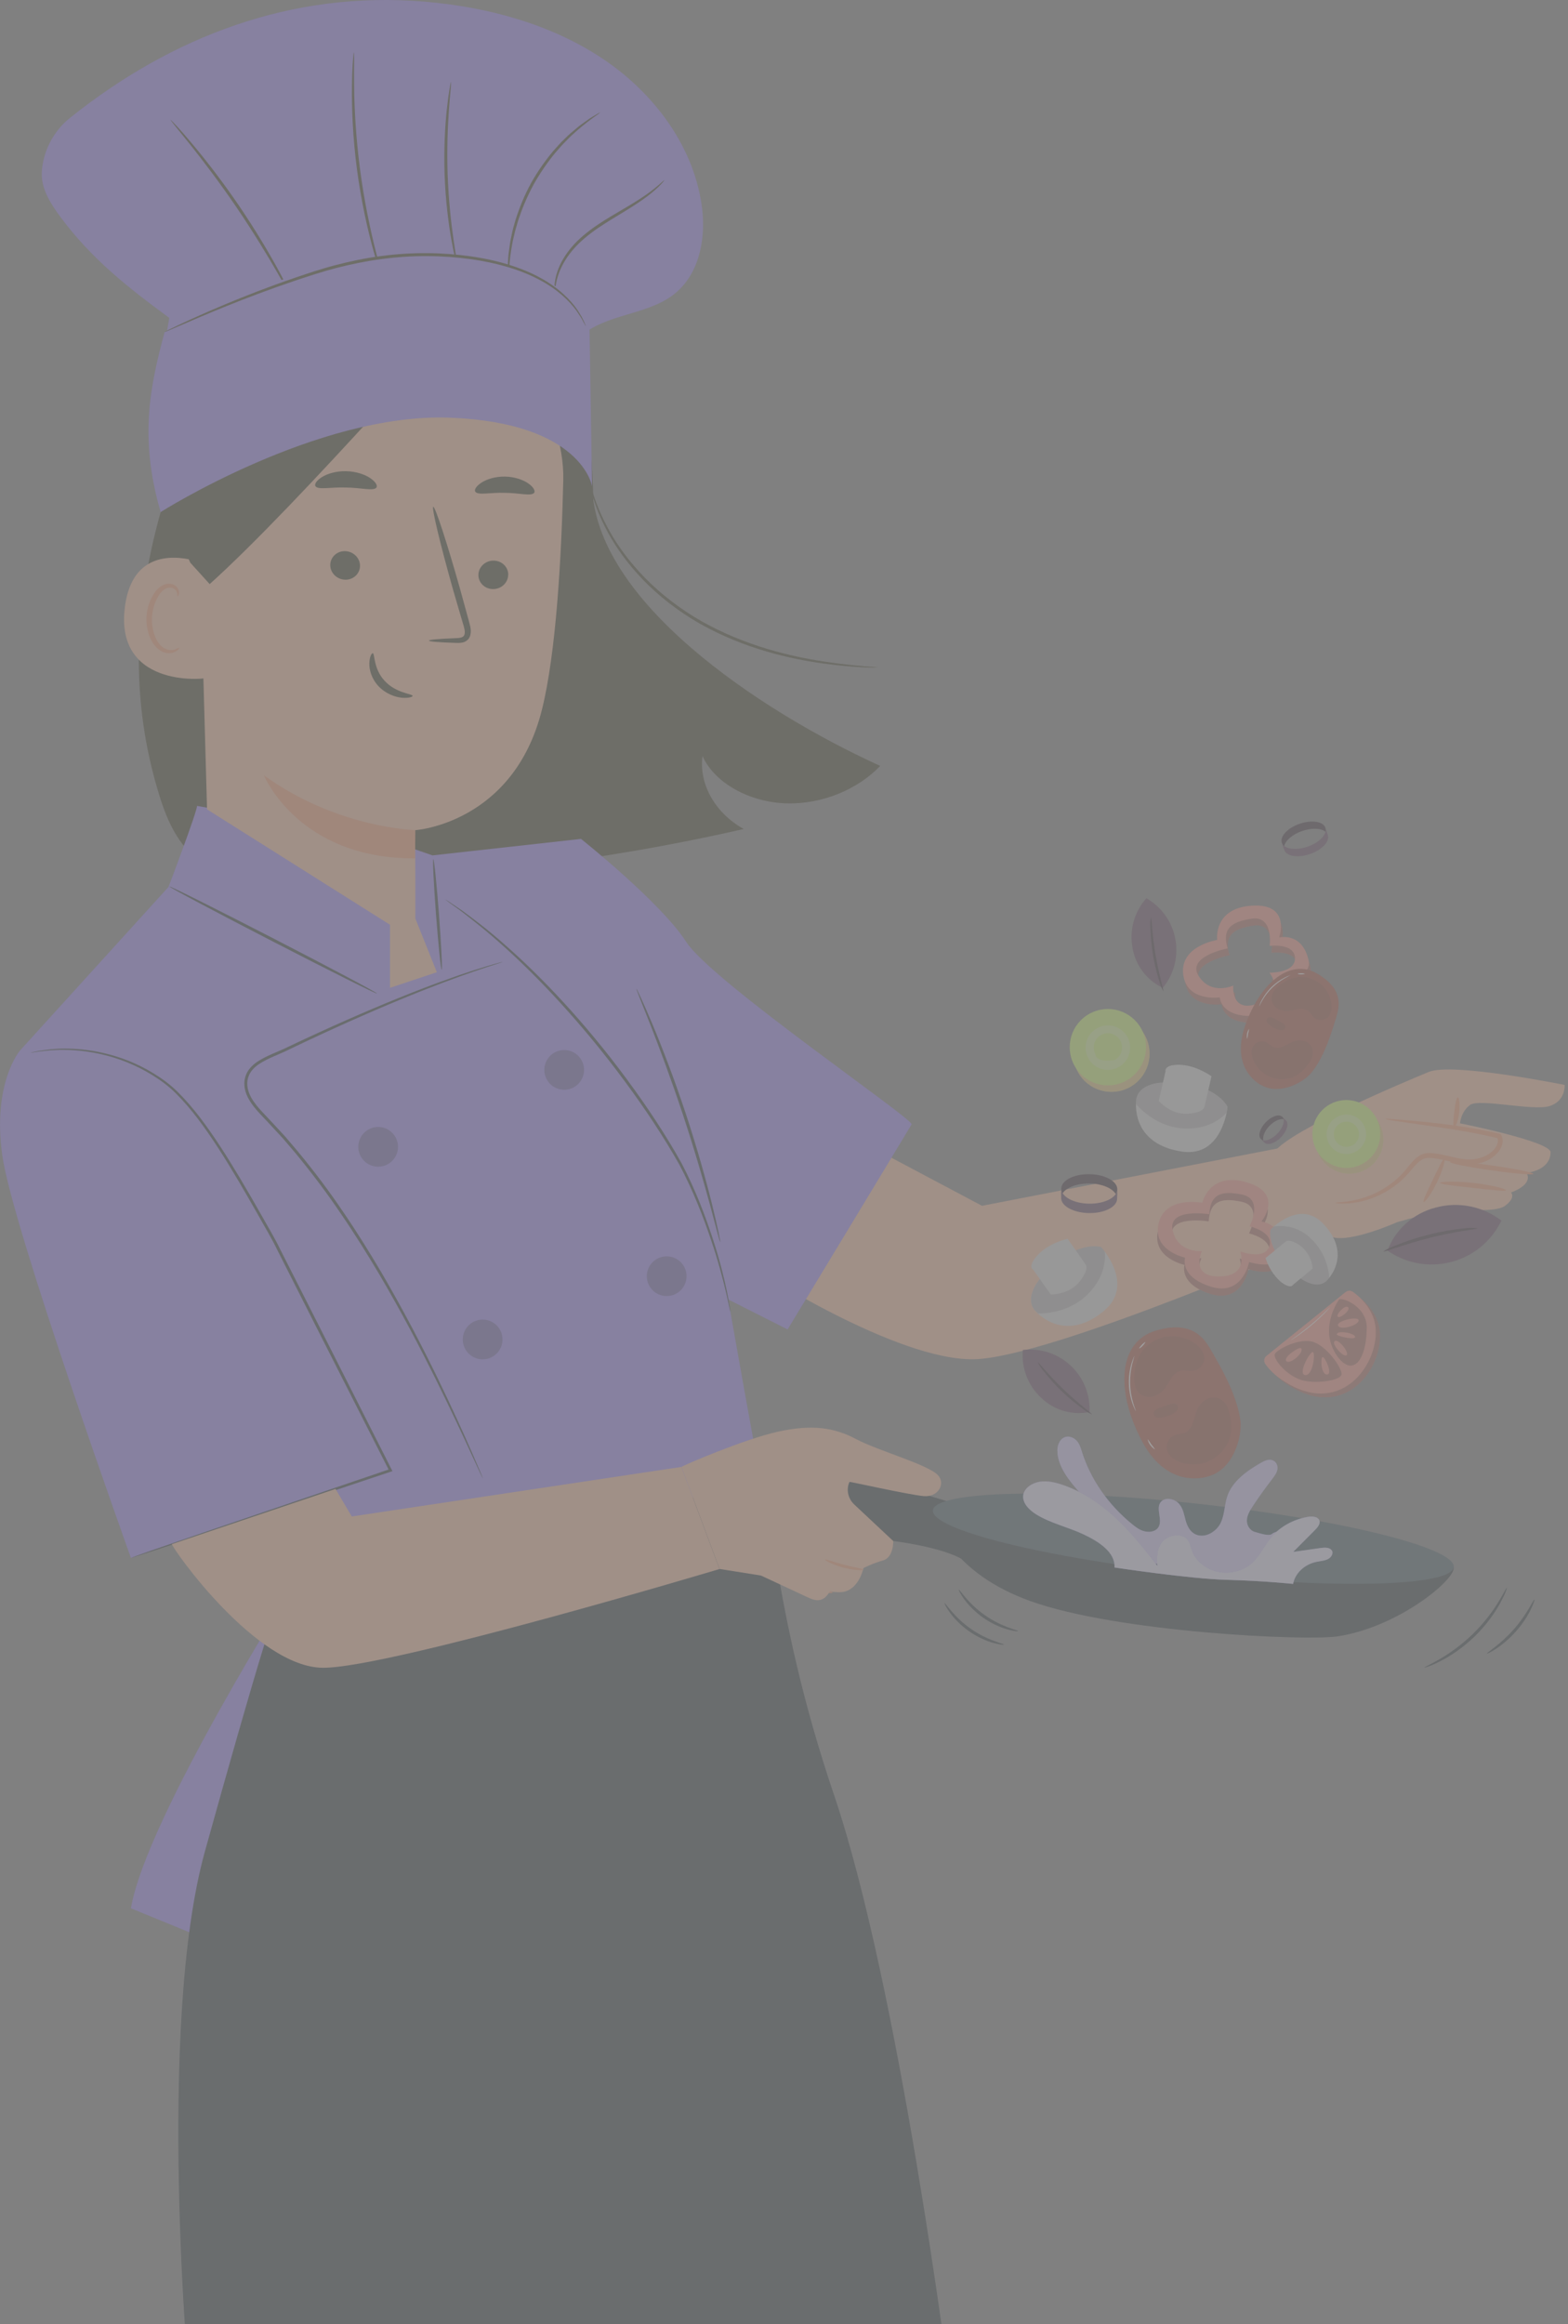 <svg width="274" height="406" viewBox="0 0 274 406" fill="none" xmlns="http://www.w3.org/2000/svg">
<rect x="0" y="0" width="274" height="406" fill="#808080" stroke="none"/>
<g opacity="0.25" clip-path="url(#clip0_1_8600)">
<path d="M103.47 84.94L28.08 89.44C23.38 106.18 22.71 122.33 27.84 138.92C29.3 143.65 31.47 148.65 36.44 151.4C40.89 153.86 46.67 154.01 52.09 153.95C78.36 153.67 104.62 150.59 129.96 144.81C124.97 142.04 122.1 136.96 122.76 132.07C124.92 136.86 131.05 140.13 137.37 140.33C143.69 140.53 149.94 137.86 153.81 133.79C132.37 124.03 103.99 104.88 103.48 84.94H103.47Z" fill="#38361E"/>
<path d="M153.35 116.6C153.35 116.6 153.12 116.62 152.69 116.62C152.26 116.61 151.63 116.61 150.81 116.56C149.18 116.48 146.82 116.31 143.93 115.91C138.18 115.12 130.13 113.36 122.31 108.95C118.43 106.73 115.06 104.06 112.37 101.28C109.68 98.49 107.64 95.62 106.25 93.05C104.85 90.48 104.02 88.25 103.58 86.67C103.32 85.89 103.22 85.26 103.12 84.85C103.03 84.43 102.99 84.21 103 84.2C103.05 84.19 103.27 85.06 103.77 86.61C104.27 88.15 105.15 90.34 106.57 92.87C107.98 95.4 110.03 98.21 112.71 100.95C115.39 103.69 118.73 106.31 122.57 108.51C130.3 112.87 138.27 114.68 143.99 115.56C146.86 116 149.21 116.23 150.83 116.37C151.6 116.44 152.22 116.49 152.7 116.53C153.13 116.57 153.35 116.6 153.35 116.62V116.6Z" fill="#38361E"/>
<path d="M166.39 262.47C166.11 262.54 144.15 255.56 144.15 255.56L137.25 261.01L156.08 269.19C156.08 269.19 164.39 270.14 168.38 272.49C172.36 274.84 166.4 262.47 166.4 262.47H166.39Z" fill="#263238"/>
<path d="M163.02 263.83C163.02 263.83 163.06 264.05 163.16 264.44C163.8 266.73 166.93 274.91 179.92 279.63C195.14 285.15 228.32 286.69 233.83 285.83C244.49 284.15 254.44 275.84 254.02 273.76" fill="#263238"/>
<path d="M254.03 273.75C253.66 277.13 232.99 277.65 207.86 274.91C182.73 272.17 162.66 267.2 163.02 263.82C163.39 260.44 184.06 259.92 209.19 262.66C234.32 265.4 254.39 270.37 254.03 273.75Z" fill="#455A64"/>
<path d="M222.11 271.4C223.78 269.72 226.15 268.72 224.91 266.77C224.57 267.43 222.9 267.41 222.32 267.92C221.74 268.43 220.13 267.82 219.34 267.62C218.36 267.36 217.83 266.38 217.89 265.49C217.95 264.6 218.46 263.79 218.97 263.02C220.01 261.45 221.11 259.91 222.27 258.41C222.69 257.86 223.13 257.29 223.23 256.64C223.33 255.99 222.98 255.23 222.25 255.04C221.6 254.87 220.93 255.19 220.37 255.51C217.88 256.92 215.44 258.71 214.53 261.18C213.96 262.73 214.04 264.44 213.34 265.96C212.65 267.48 210.65 268.78 208.97 268.05C207.94 267.6 207.45 266.56 207.18 265.58C206.91 264.6 206.76 263.56 206.08 262.74C205.4 261.92 203.96 261.48 203.09 262.14C201.6 263.26 203.5 265.72 202.23 267.03C201.69 267.59 200.72 267.69 199.92 267.47C199.12 267.25 198.46 266.76 197.85 266.26C193.66 262.85 190.58 258.42 189.06 253.6C188.87 252.98 188.69 252.35 188.28 251.82C187.87 251.29 187.17 250.88 186.44 250.96C185.29 251.09 184.77 252.31 184.77 253.33C184.77 256.2 186.87 258.7 188.89 260.98C191.21 263.59 193.53 266.21 195.84 268.82L199 272.47L212.58 275.46L221.77 273.56L222.12 271.4H222.11Z" fill="#9A82FF"/>
<g opacity="0.6">
<path d="M222.11 271.4C223.78 269.72 226.15 268.72 224.91 266.77C224.57 267.43 222.9 267.41 222.32 267.92C221.74 268.43 220.13 267.82 219.34 267.62C218.36 267.36 217.83 266.38 217.89 265.49C217.95 264.6 218.46 263.79 218.97 263.02C220.01 261.45 221.11 259.91 222.27 258.41C222.69 257.86 223.13 257.29 223.23 256.64C223.33 255.99 222.98 255.23 222.25 255.04C221.6 254.87 220.93 255.19 220.37 255.51C217.88 256.92 215.44 258.71 214.53 261.18C213.96 262.73 214.04 264.44 213.34 265.96C212.65 267.48 210.65 268.78 208.97 268.05C207.94 267.6 207.45 266.56 207.18 265.58C206.91 264.6 206.76 263.56 206.08 262.74C205.4 261.92 203.96 261.48 203.09 262.14C201.6 263.26 203.5 265.72 202.23 267.03C201.69 267.59 200.72 267.69 199.92 267.47C199.12 267.25 198.46 266.76 197.85 266.26C193.66 262.85 190.58 258.42 189.06 253.6C188.87 252.98 188.69 252.35 188.28 251.82C187.87 251.29 187.17 250.88 186.44 250.96C185.29 251.09 184.77 252.31 184.77 253.33C184.77 256.2 186.87 258.7 188.89 260.98C191.21 263.59 193.53 266.21 195.84 268.82L199 272.47L212.58 275.46L221.77 273.56L222.12 271.4H222.11Z" fill="white"/>
</g>
<path d="M225.96 276.71C226.26 274.88 227.92 273.28 229.98 272.84C230.67 272.69 231.42 272.66 232.04 272.35C232.66 272.04 233.09 271.3 232.69 270.78C232.3 270.27 231.44 270.31 230.74 270.41C229.15 270.64 227.57 270.87 225.98 271.09C227.26 269.81 228.54 268.52 229.81 267.24C230.32 266.73 230.85 266.04 230.48 265.44C230.13 264.87 229.2 264.85 228.47 264.98C225.97 265.42 223.69 266.7 222.18 268.48C220.83 270.08 220.06 272.08 218.35 273.38C216.8 274.56 214.55 274.99 212.57 274.5C210.59 274.01 208.93 272.61 208.31 270.89C208.05 270.16 207.94 269.35 207.36 268.78C206.27 267.69 204.05 268.16 203.09 269.34C202.14 270.52 202.12 272.08 202.25 273.53C197.88 267.84 193.01 261.9 185.72 259.39C184.44 258.95 183.05 258.62 181.69 258.83C180.34 259.04 179.04 259.91 178.82 261.09C178.57 262.47 179.77 263.73 181.08 264.54C183.57 266.08 186.62 266.75 189.31 268.01C192 269.27 194.92 271.15 194.75 273.81C194.75 273.81 207.87 275.8 214.37 275.97C220.87 276.14 225.95 276.68 225.95 276.68L225.96 276.71Z" fill="#9A82FF"/>
<g opacity="0.8">
<path d="M225.96 276.71C226.26 274.88 227.92 273.28 229.98 272.84C230.67 272.69 231.42 272.66 232.04 272.35C232.66 272.04 233.09 271.3 232.69 270.78C232.3 270.27 231.44 270.31 230.74 270.41C229.15 270.64 227.57 270.87 225.98 271.09C227.26 269.81 228.54 268.52 229.81 267.24C230.32 266.73 230.85 266.04 230.48 265.44C230.13 264.87 229.2 264.85 228.47 264.98C225.97 265.42 223.69 266.7 222.18 268.48C220.83 270.08 220.06 272.08 218.35 273.38C216.8 274.56 214.55 274.99 212.57 274.5C210.59 274.01 208.93 272.61 208.31 270.89C208.05 270.16 207.94 269.35 207.36 268.78C206.27 267.69 204.05 268.16 203.09 269.34C202.14 270.52 202.12 272.08 202.25 273.53C197.88 267.84 193.01 261.9 185.72 259.39C184.44 258.95 183.05 258.62 181.69 258.83C180.34 259.04 179.04 259.91 178.82 261.09C178.57 262.47 179.77 263.73 181.08 264.54C183.57 266.08 186.62 266.75 189.31 268.01C192 269.27 194.92 271.15 194.75 273.81C194.75 273.81 207.87 275.8 214.37 275.97C220.87 276.14 225.95 276.68 225.95 276.68L225.96 276.71Z" fill="white"/>
</g>
<path d="M177.89 284.93C177.88 284.99 177.14 284.93 176 284.61C174.86 284.29 173.32 283.64 171.82 282.59C170.33 281.54 169.19 280.32 168.49 279.36C167.79 278.4 167.49 277.72 167.54 277.69C167.68 277.59 169.19 280.14 172.12 282.16C175.02 284.22 177.94 284.76 177.89 284.92V284.93Z" fill="#263238"/>
<path d="M175.41 287.29C175.4 287.35 174.66 287.29 173.52 286.97C172.38 286.65 170.84 286 169.34 284.95C167.85 283.9 166.71 282.68 166.01 281.72C165.31 280.76 165.01 280.08 165.06 280.05C165.2 279.95 166.71 282.5 169.64 284.52C172.54 286.58 175.46 287.12 175.41 287.28V287.29Z" fill="#263238"/>
<path d="M263.33 277.34C263.33 277.34 263.27 277.63 263.08 278.11C262.89 278.6 262.56 279.28 262.11 280.1C261.21 281.74 259.71 283.89 257.65 285.89C255.58 287.88 253.39 289.32 251.72 290.16C250.89 290.59 250.19 290.89 249.7 291.06C249.21 291.24 248.93 291.32 248.92 291.29C248.89 291.21 249.95 290.76 251.55 289.83C253.15 288.91 255.27 287.46 257.29 285.51C259.31 283.55 260.83 281.48 261.79 279.91C262.76 278.34 263.25 277.29 263.33 277.33V277.34Z" fill="#263238"/>
<path d="M268.14 279.4C268.2 279.42 267.99 280.12 267.48 281.17C266.97 282.22 266.11 283.61 264.92 284.95C263.73 286.29 262.47 287.32 261.49 287.97C260.51 288.62 259.85 288.91 259.82 288.85C259.73 288.71 262.23 287.25 264.53 284.61C266.86 281.99 267.99 279.32 268.14 279.4Z" fill="#263238"/>
<path d="M244.06 213.51L253.35 210.94C253.35 210.94 261.02 212.1 263 210.63C264.98 209.16 264.04 208.31 264.04 208.31C268.22 206.73 266.73 204.88 266.73 204.88C266.73 204.88 270.88 204.56 270.96 201.29C271 199.38 255.13 196.22 255.13 196.22C255.13 196.22 255.28 194.17 256.9 193.01C258.52 191.85 267.88 194.1 270.75 193.22C273.62 192.35 273.42 189.52 273.42 189.52C273.42 189.52 253.78 185.53 249.65 187.25C245.51 188.97 225.66 197.25 222.63 201.26L229.23 215.03C229.23 215.03 229.63 215.24 232.92 216.13C236.21 217.03 244.08 213.52 244.08 213.52L244.06 213.51Z" fill="#FFBF9D"/>
<path d="M233.39 210.11C233.39 210.03 234.15 210.05 235.5 209.86C236.84 209.67 238.79 209.24 240.93 208.12C242 207.56 243.1 206.82 244.15 205.88C244.68 205.42 245.18 204.88 245.66 204.31C246.15 203.73 246.62 203.08 247.25 202.48C247.85 201.89 248.78 201.37 249.75 201.41C250.67 201.42 251.53 201.6 252.41 201.78C254.17 202.14 255.89 202.74 257.65 202.48C258.79 202.33 259.89 201.88 260.7 201.16C261.52 200.48 262.02 199.36 261.6 198.66L261.85 198.85C256.26 197.5 251.27 196.9 247.75 196.38C246.11 196.14 244.74 195.94 243.61 195.78C242.65 195.62 242.12 195.52 242.13 195.47C242.13 195.42 242.67 195.43 243.64 195.5C244.61 195.57 246.03 195.69 247.81 195.86C251.36 196.24 256.37 196.72 262.05 198.04L262.21 198.08L262.3 198.23C262.69 198.86 262.63 199.63 262.39 200.24C262.15 200.86 261.74 201.38 261.26 201.81C260.3 202.67 259.04 203.18 257.75 203.35C256.76 203.49 255.78 203.39 254.85 203.23C253.96 203.03 253.08 202.82 252.22 202.63C251.37 202.45 250.52 202.27 249.74 202.26C248.99 202.22 248.34 202.58 247.78 203.09C247.22 203.6 246.75 204.23 246.23 204.82C245.71 205.41 245.18 205.96 244.61 206.44C243.49 207.41 242.32 208.14 241.19 208.69C238.93 209.79 236.9 210.13 235.52 210.22C234.13 210.3 233.37 210.17 233.37 210.13L233.39 210.11Z" fill="#FF9A6C"/>
<path d="M252.38 202.43C252.6 202.51 252.15 204.36 251.14 206.47C250.13 208.58 248.97 210.09 248.77 209.97C248.56 209.84 249.38 208.16 250.36 206.1C251.35 204.04 252.15 202.35 252.38 202.43Z" fill="#FF9A6C"/>
<path d="M263.16 207.92C263.11 208.16 260.54 207.85 257.38 207.5C254.21 207.14 251.64 206.88 251.65 206.63C251.65 206.4 254.28 206.28 257.48 206.64C260.68 206.99 263.21 207.68 263.17 207.91L263.16 207.92Z" fill="#FF9A6C"/>
<path d="M267.93 205.05C267.9 205.29 264.61 205.01 260.59 204.44C256.57 203.87 253.34 203.22 253.37 202.98C253.4 202.74 256.69 203.02 260.71 203.59C264.73 204.16 267.96 204.81 267.93 205.05Z" fill="#FF9A6C"/>
<path d="M254.75 191.7C254.98 191.7 255.16 192.9 254.98 194.36C254.81 195.82 254.35 196.94 254.12 196.89C253.89 196.84 253.96 195.67 254.12 194.26C254.29 192.85 254.5 191.7 254.74 191.7H254.75Z" fill="#FF9A6C"/>
<path d="M144.4 196.2L171.6 210.63L224.7 200.33L232.24 215.94C232.24 215.94 183.71 237.2 170.16 237.44C156.61 237.67 131.97 221.7 131.97 221.7L144.39 196.2H144.4Z" fill="#FFBF9D"/>
<path d="M209.99 211.35C209.99 211.35 203.54 210.1 202.37 214.92C201.2 219.74 206.99 220.95 206.99 220.95C206.99 220.95 205.92 224.28 211.5 226.02C217.07 227.76 218.16 221.71 218.16 221.71C218.16 221.71 223.4 223.43 223.8 220.05C224.39 215.04 220.32 214.64 220.32 214.64C220.32 214.64 224.34 209.74 217.77 207.8C211.2 205.86 209.99 211.35 209.99 211.35ZM216.96 209.92C220.75 210.72 218.26 215.45 218.26 215.45C218.26 215.45 222.55 216.43 221.7 218.96C220.85 221.49 216.63 219.84 216.63 219.84C216.63 219.84 218.18 224.16 212.98 224.21C207.78 224.26 209.93 219.79 209.93 219.79C209.93 219.79 205.71 220.18 204.82 216.17C203.92 212.16 211.21 213.35 211.21 213.35C211.43 209.95 213.16 209.12 216.96 209.92Z" fill="#FF9482"/>
<g opacity="0.3">
<path d="M209.99 211.35C209.99 211.35 203.54 210.1 202.37 214.92C201.2 219.74 206.99 220.95 206.99 220.95C206.99 220.95 205.92 224.28 211.5 226.02C217.07 227.76 218.16 221.71 218.16 221.71C218.16 221.71 223.4 223.43 223.8 220.05C224.39 215.04 220.32 214.64 220.32 214.64C220.32 214.64 224.34 209.74 217.77 207.8C211.2 205.86 209.99 211.35 209.99 211.35ZM216.96 209.92C220.75 210.72 218.26 215.45 218.26 215.45C218.26 215.45 222.55 216.43 221.7 218.96C220.85 221.49 216.63 219.84 216.63 219.84C216.63 219.84 218.18 224.16 212.98 224.21C207.78 224.26 209.93 219.79 209.93 219.79C209.93 219.79 205.71 220.18 204.82 216.17C203.92 212.16 211.21 213.35 211.21 213.35C211.43 209.95 213.16 209.12 216.96 209.92Z" fill="black"/>
</g>
<path d="M210.09 210.1C210.09 210.1 203.64 208.84 202.47 213.66C201.3 218.48 207.09 219.69 207.09 219.69C207.09 219.69 206.02 223.02 211.6 224.76C217.17 226.5 218.27 220.45 218.27 220.45C218.27 220.45 223.51 222.17 223.91 218.79C224.5 213.78 220.43 213.38 220.43 213.38C220.43 213.38 224.45 208.48 217.88 206.54C211.31 204.6 210.1 210.09 210.1 210.09L210.09 210.1ZM217.06 208.67C220.86 209.48 218.36 214.21 218.36 214.21C218.36 214.21 222.65 215.19 221.8 217.71C220.95 220.24 216.73 218.59 216.73 218.59C216.73 218.59 218.28 222.91 213.08 222.97C207.88 223.03 210.03 218.54 210.03 218.54C210.03 218.54 205.81 218.93 204.92 214.93C204.02 210.92 211.31 212.11 211.31 212.11C211.51 208.71 213.26 207.88 217.06 208.68V208.67Z" fill="#FF9482"/>
<path d="M213.02 165.39C213.02 165.39 206.53 166.41 207.08 171.34C207.63 176.27 213.48 175.43 213.48 175.43C213.48 175.43 213.62 178.92 219.45 178.66C225.28 178.4 224.24 172.33 224.24 172.33C224.24 172.33 229.75 172.16 228.97 168.85C227.82 163.94 223.85 164.95 223.85 164.95C223.85 164.95 225.96 158.97 219.12 159.39C212.28 159.8 213.02 165.38 213.02 165.38V165.39ZM219.08 161.67C222.92 161.13 222.19 166.43 222.19 166.43C222.19 166.43 226.55 165.88 226.62 168.55C226.69 171.22 222.15 171.11 222.15 171.11C222.15 171.11 225.08 174.64 220.21 176.47C215.34 178.29 215.83 173.35 215.83 173.35C215.83 173.35 212 175.16 209.79 171.69C207.58 168.22 214.84 166.86 214.84 166.86C213.89 163.59 215.23 162.22 219.08 161.68V161.67Z" fill="#FF9482"/>
<g opacity="0.3">
<path d="M213.02 165.39C213.02 165.39 206.53 166.41 207.08 171.34C207.63 176.27 213.48 175.43 213.48 175.43C213.48 175.43 213.62 178.92 219.45 178.66C225.28 178.4 224.24 172.33 224.24 172.33C224.24 172.33 229.75 172.16 228.97 168.85C227.82 163.94 223.85 164.95 223.85 164.95C223.85 164.95 225.96 158.97 219.12 159.39C212.28 159.8 213.02 165.38 213.02 165.38V165.39ZM219.08 161.67C222.92 161.13 222.19 166.43 222.19 166.43C222.19 166.43 226.55 165.88 226.62 168.55C226.69 171.22 222.15 171.11 222.15 171.11C222.15 171.11 225.08 174.64 220.21 176.47C215.34 178.29 215.83 173.35 215.83 173.35C215.83 173.35 212 175.16 209.79 171.69C207.58 168.22 214.84 166.86 214.84 166.86C213.89 163.59 215.23 162.22 219.08 161.68V161.67Z" fill="black"/>
</g>
<path d="M212.69 164.19C212.69 164.19 206.2 165.21 206.75 170.14C207.3 175.07 213.15 174.23 213.15 174.23C213.15 174.23 213.29 177.72 219.12 177.46C224.95 177.2 223.92 171.14 223.92 171.14C223.92 171.14 229.43 170.97 228.65 167.66C227.5 162.75 223.53 163.76 223.53 163.76C223.53 163.76 225.64 157.78 218.8 158.2C211.96 158.61 212.69 164.19 212.69 164.19ZM218.75 160.47C222.6 159.93 221.86 165.23 221.86 165.23C221.86 165.23 226.22 164.68 226.29 167.35C226.36 170.01 221.82 169.91 221.82 169.91C221.82 169.91 224.75 173.45 219.89 175.27C215.02 177.1 215.51 172.15 215.51 172.15C215.51 172.15 211.68 173.96 209.47 170.5C207.26 167.04 214.52 165.67 214.52 165.67C213.55 162.41 214.91 161.03 218.75 160.48V160.47Z" fill="#FF9482"/>
<path d="M202.87 189.12C202.87 189.12 198.77 189.3 198.53 192.27C198.28 195.24 199.43 200.1 206.55 201.16C213.66 202.22 214.52 193.36 214.52 193.36C214.52 193.36 212.47 188.72 202.87 189.12Z" fill="#E0E0E0"/>
<g opacity="0.21">
<path d="M206.91 197.13C210.85 197.31 213.19 195.61 214.36 194.36C214.48 193.75 214.53 193.37 214.53 193.37C214.53 193.37 212.47 188.73 202.88 189.13C202.88 189.13 198.78 189.31 198.54 192.28C198.54 192.48 198.54 192.69 198.51 192.89C200.01 194.53 202.87 196.94 206.92 197.13H206.91Z" fill="#382634"/>
</g>
<path d="M203.66 187.18L202.49 192.31C202.49 192.31 204.53 194.72 207.51 194.55C210.49 194.38 210.48 193.27 210.48 193.27L211.71 188.01C211.71 188.01 209.08 186.08 206.19 186C203.3 185.92 203.67 187.17 203.67 187.17L203.66 187.18Z" fill="#E0E0E0"/>
<path d="M181.49 223.7C181.49 223.7 178.89 226.87 180.94 229.03C182.99 231.19 187.38 233.58 192.91 228.98C198.44 224.38 192.41 217.84 192.41 217.84C192.41 217.84 187.58 216.28 181.48 223.69L181.49 223.7Z" fill="#E0E0E0"/>
<g opacity="0.21">
<path d="M190.15 226.02C192.91 223.21 193.21 220.33 193.06 218.62C192.68 218.12 192.43 217.83 192.43 217.83C192.43 217.83 187.6 216.27 181.5 223.69C181.5 223.69 178.9 226.86 180.95 229.02C181.1 229.15 181.26 229.29 181.39 229.45C183.61 229.43 187.31 228.9 190.16 226.01L190.15 226.02Z" fill="#382634"/>
</g>
<path d="M180.57 221.82L183.62 226.12C183.62 226.12 186.78 226.2 188.64 223.88C190.5 221.55 189.66 220.81 189.66 220.81L186.56 216.39C186.56 216.39 183.37 217.07 181.39 219.17C179.4 221.27 180.58 221.83 180.58 221.83L180.57 221.82Z" fill="#E0E0E0"/>
<path d="M227.51 223.47C227.51 223.47 230.29 225.43 231.94 223.61C233.6 221.79 235.31 218.02 231.18 213.72C227.05 209.42 222.01 214.8 222.01 214.8C222.01 214.8 221.02 218.89 227.51 223.47Z" fill="#E0E0E0"/>
<g opacity="0.21">
<path d="M228.91 216.19C227.22 214.62 224.91 213.9 222.62 214.23C222.24 214.56 222.01 214.8 222.01 214.8C222.01 214.8 221.02 218.89 227.51 223.47C227.51 223.47 230.29 225.43 231.94 223.61C232.05 223.49 232.16 223.35 232.27 223.21C232.11 220.52 230.9 217.99 228.9 216.19H228.91Z" fill="#382634"/>
</g>
<path d="M226.01 224.38L229.37 221.6C229.26 220.02 228.47 218.56 227.21 217.59C225.17 216.2 224.62 216.93 224.62 216.93L221.15 219.76C221.64 221.34 222.54 222.76 223.75 223.87C225.62 225.35 226 224.37 226 224.37L226.01 224.38Z" fill="#E0E0E0"/>
<path d="M211.32 257.83C211.32 257.83 204.25 260.64 199.53 251.69C194.81 242.73 195.52 234.35 201.93 232.45C208.34 230.54 210.44 233.75 211.75 236.07C213.06 238.39 216.2 243.57 216.77 248.26C217.06 250.9 215.6 256.52 211.32 257.84V257.83Z" fill="#AE4E3C"/>
<path opacity="0.3" d="M211.21 255.24C212.58 254.62 213.71 253.57 214.42 252.24L214.39 252.29L214.44 252.22L214.55 252.05C214.62 251.94 214.67 251.8 214.72 251.68L214.78 251.58L214.73 251.66C215.14 250.48 215.24 249.22 215.03 247.99C214.95 247.25 214.77 246.53 214.49 245.85C214.21 245.17 213.68 244.61 213.01 244.3C212.24 244.01 211.37 244.09 210.67 244.53C209.98 244.97 209.45 245.61 209.15 246.38C208.86 247.08 208.74 247.83 208.48 248.54C208.27 249.27 207.77 249.89 207.11 250.26C206.54 250.52 205.88 250.48 205.29 250.69C204.25 251.11 203.68 252.23 203.95 253.32C204.22 254.31 205.15 254.98 206.1 255.35C207.76 255.99 209.6 255.95 211.23 255.25L211.21 255.24Z" fill="#6F4032"/>
<path opacity="0.3" d="M203.96 233.47C202.47 233.69 201.1 234.4 200.07 235.48L200.1 235.43L200.05 235.5L199.91 235.65C199.84 235.77 199.73 235.86 199.65 235.96L199.59 236.06L199.64 235.98C198.92 236.99 198.46 238.16 198.31 239.39C198.18 240.11 198.15 240.85 198.24 241.58C198.33 242.32 198.68 242.99 199.24 243.48C199.9 243.97 200.75 244.13 201.54 243.91C202.32 243.68 203.01 243.2 203.51 242.55C203.98 241.96 204.3 241.27 204.73 240.65C205.14 240.01 205.78 239.55 206.53 239.38C207.14 239.29 207.77 239.51 208.4 239.46C209.51 239.34 210.37 238.43 210.42 237.31C210.43 236.28 209.73 235.39 208.91 234.77C207.49 233.72 205.72 233.26 203.97 233.49L203.96 233.47Z" fill="#6F4032"/>
<path opacity="0.3" d="M205.11 245.19C204.83 245.19 204.55 245.25 204.29 245.36L202.67 245.91C202.25 246.05 201.78 246.25 201.64 246.69C201.56 246.98 201.66 247.29 201.91 247.46C202.15 247.63 202.45 247.69 202.73 247.61H202.66C203.55 247.57 204.41 247.3 205.16 246.82C205.38 246.7 205.56 246.53 205.71 246.32C205.85 246.11 205.88 245.85 205.79 245.61C205.66 245.36 205.4 245.19 205.11 245.19Z" fill="#6F4032"/>
<path d="M198.25 236.83C198.25 236.83 198.08 237.36 197.86 238.23C197.29 240.5 197.35 242.88 198.03 245.11C198.29 245.97 198.52 246.47 198.49 246.49C198.41 246.39 198.35 246.27 198.3 246.15C198.14 245.83 198.01 245.5 197.89 245.16C197.12 242.91 197.06 240.48 197.72 238.19C197.82 237.85 197.94 237.51 198.08 237.18C198.12 237.05 198.18 236.94 198.26 236.83H198.25Z" fill="white"/>
<path d="M200.16 234.43C200.16 234.43 200 234.75 199.7 235.06C199.41 235.37 199.14 235.57 199.08 235.53C199.02 235.49 199.24 235.21 199.54 234.9C199.84 234.59 200.12 234.39 200.16 234.43Z" fill="white"/>
<path d="M201.86 253.22C201.19 252.81 200.71 252.15 200.53 251.38C200.77 251.67 200.99 251.98 201.18 252.31C201.43 252.6 201.65 252.9 201.86 253.22Z" fill="white"/>
<path d="M220.44 189.58C220.44 189.58 214.9 186.98 217.55 179.27C220.21 171.56 225.52 167.37 230.17 170.07C234.82 172.78 234.09 175.78 233.46 177.83C232.82 179.88 231.51 184.58 229.07 187.49C227.68 189.12 223.58 191.35 220.44 189.57V189.58Z" fill="#AE4E3C"/>
<path opacity="0.3" d="M221.89 188.08C223.01 188.55 224.25 188.63 225.42 188.31H225.37H225.44L225.6 188.28C225.71 188.26 225.81 188.21 225.91 188.17L226 188.15H225.92C226.84 187.75 227.63 187.12 228.24 186.32C228.63 185.87 228.95 185.37 229.2 184.82C229.44 184.28 229.48 183.66 229.29 183.09C229.04 182.48 228.51 182.01 227.87 181.84C227.23 181.67 226.56 181.72 225.95 181.97C225.38 182.18 224.87 182.53 224.31 182.77C223.76 183.05 223.13 183.1 222.54 182.91C222.08 182.72 221.74 182.31 221.28 182.08C220.46 181.7 219.49 181.98 219 182.74C218.57 183.44 218.68 184.36 219 185.12C219.54 186.44 220.57 187.5 221.88 188.07L221.89 188.08Z" fill="#6F4032"/>
<path opacity="0.3" d="M230.68 171.83C229.73 171.08 228.56 170.67 227.35 170.65H227.4H227.33H227.17C227.06 170.67 226.95 170.65 226.84 170.67L226.75 170.69H226.83C225.84 170.81 224.9 171.19 224.09 171.77C223.59 172.09 223.15 172.48 222.76 172.93C222.38 173.39 222.17 173.97 222.2 174.57C222.27 175.23 222.65 175.82 223.22 176.16C223.79 176.49 224.45 176.63 225.1 176.57C225.7 176.52 226.29 176.33 226.89 176.24C227.49 176.12 228.12 176.25 228.63 176.59C229.02 176.9 229.24 177.39 229.61 177.73C230.29 178.32 231.3 178.32 231.99 177.73C232.6 177.17 232.74 176.27 232.65 175.44C232.49 174.03 231.78 172.73 230.68 171.83Z" fill="#6F4032"/>
<path opacity="0.3" d="M224.44 178.97C224.28 178.81 224.1 178.68 223.89 178.58L222.67 177.93C222.36 177.76 221.98 177.59 221.65 177.75C221.44 177.86 221.31 178.09 221.34 178.33C221.37 178.56 221.5 178.77 221.71 178.89L221.67 178.85C222.18 179.35 222.82 179.7 223.51 179.88C223.7 179.94 223.9 179.96 224.1 179.93C224.3 179.9 224.47 179.77 224.56 179.59C224.64 179.37 224.59 179.13 224.44 178.96V178.97Z" fill="#6F4032"/>
<path d="M225.56 170.33C225.56 170.33 225.15 170.52 224.53 170.87C222.89 171.78 221.52 173.13 220.58 174.76C220.22 175.38 220.05 175.8 220.03 175.79C220.05 175.69 220.08 175.58 220.12 175.49C220.22 175.22 220.34 174.96 220.48 174.71C221.38 173.02 222.77 171.64 224.48 170.77C224.73 170.64 225 170.52 225.27 170.43C225.37 170.38 225.47 170.35 225.57 170.34L225.56 170.33Z" fill="white"/>
<path d="M228.02 170.13C228.02 170.13 227.74 170.21 227.4 170.21C227.06 170.21 226.79 170.16 226.78 170.1C226.77 170.04 227.06 170.02 227.41 170.02C227.76 170.02 228.03 170.08 228.03 170.12L228.02 170.13Z" fill="white"/>
<path d="M217.93 181.49C217.8 180.87 217.93 180.22 218.28 179.7C218.24 180 218.18 180.3 218.09 180.59C218.06 180.89 218.01 181.19 217.93 181.49Z" fill="white"/>
<path d="M197.37 189.94C194.13 191.68 190.08 190.47 188.34 187.22C186.6 183.98 187.81 179.93 191.06 178.19C194.29 176.45 198.31 177.65 200.07 180.87C201.83 184.1 200.64 188.15 197.41 189.92C197.4 189.92 197.38 189.93 197.37 189.94Z" fill="#D2FF6C"/>
<g opacity="0.5">
<path d="M197.37 189.94C194.13 191.68 190.08 190.47 188.34 187.22C186.6 183.98 187.81 179.93 191.06 178.19C194.29 176.45 198.31 177.65 200.07 180.87C201.83 184.1 200.64 188.15 197.41 189.92C197.4 189.92 197.38 189.93 197.37 189.94Z" fill="#FF9482"/>
</g>
<path d="M196.75 188.8C193.51 190.54 189.46 189.33 187.72 186.08C185.98 182.84 187.19 178.79 190.44 177.05C193.67 175.31 197.69 176.51 199.45 179.73C201.21 182.96 200.02 187.01 196.79 188.78C196.78 188.78 196.76 188.79 196.75 188.8Z" fill="#D2FF6C"/>
<g opacity="0.3">
<path d="M195.45 186.42C193.56 187.44 191.2 186.75 190.18 184.86C189.16 182.97 189.85 180.61 191.74 179.59C193.63 178.57 195.99 179.26 197.01 181.15C198.03 183.04 197.33 185.39 195.45 186.42Z" fill="white"/>
</g>
<path d="M194.78 185.15C192.91 185.52 191.4 185.07 191.42 184.15C190.77 182.95 191.22 181.44 192.42 180.79C193.62 180.14 195.13 180.59 195.78 181.79C196.43 182.99 195.99 184.49 194.79 185.14C194.79 185.14 194.79 185.14 194.78 185.14V185.15Z" fill="#D2FF6C"/>
<path d="M233.16 193.74C236.1 192.29 239.67 193.5 241.12 196.44C242.57 199.38 241.36 202.95 238.42 204.4C235.48 205.85 231.91 204.64 230.46 201.7C229.01 198.76 230.22 195.19 233.16 193.74Z" fill="#D2FF6C"/>
<g opacity="0.5">
<path d="M233.16 193.74C236.1 192.29 239.67 193.5 241.12 196.44C242.57 199.38 241.36 202.95 238.42 204.4C235.48 205.85 231.91 204.64 230.46 201.7C229.01 198.76 230.22 195.19 233.16 193.74Z" fill="#FF9482"/>
</g>
<path d="M238.07 203.31C235.19 204.86 231.59 203.78 230.04 200.89C228.49 198.01 229.57 194.41 232.46 192.86C235.33 191.32 238.91 192.38 240.47 195.24C242.04 198.11 240.98 201.72 238.11 203.28C238.1 203.28 238.09 203.29 238.08 203.3L238.07 203.31Z" fill="#D2FF6C"/>
<g opacity="0.3">
<path d="M231.97 197.15C232.52 195.33 234.44 194.29 236.26 194.84C238.08 195.39 239.12 197.31 238.57 199.13C238.02 200.95 236.1 201.99 234.28 201.44C232.46 200.89 231.42 198.97 231.97 197.15Z" fill="white"/>
</g>
<path d="M236.32 200.07C235.25 200.65 233.91 200.25 233.34 199.18C232.76 198.11 233.16 196.77 234.23 196.2C235.3 195.62 236.63 196.02 237.21 197.09C237.79 198.16 237.4 199.5 236.33 200.08L236.32 200.07Z" fill="#D2FF6C"/>
<path d="M178.74 235.77C178.44 238.95 179.65 242.09 182.01 244.24C184.25 246.36 187.37 247.26 190.39 246.65C190.65 240.89 186.2 236.01 180.45 235.75C179.88 235.72 179.31 235.75 178.74 235.81V235.78V235.77Z" fill="#64455E"/>
<path d="M181.35 237.96C181.45 237.88 183.25 240.22 185.86 242.72C188.47 245.22 190.87 246.95 190.79 247.05C190.2 246.79 189.64 246.45 189.14 246.04C186.61 244.21 184.34 242.03 182.42 239.57C181.98 239.09 181.62 238.55 181.34 237.96H181.35Z" fill="#382634"/>
<path d="M200.35 156.88C198.21 159.25 197.31 162.49 197.91 165.62C198.44 168.66 200.41 171.24 203.2 172.56C206.85 168.1 206.2 161.53 201.74 157.88C201.3 157.52 200.83 157.19 200.33 156.91L200.35 156.88Z" fill="#64455E"/>
<path d="M201.13 160.2C201.26 160.2 201.3 163.15 201.91 166.71C202.52 170.27 203.39 173.1 203.28 173.13C202.96 172.57 202.72 171.96 202.56 171.34C201.62 168.36 201.11 165.26 201.04 162.14C200.98 161.49 201.01 160.84 201.14 160.21L201.13 160.2Z" fill="#382634"/>
<path d="M262.36 213.22C259.1 210.7 254.84 209.86 250.87 210.94C247.01 211.93 243.86 214.73 242.44 218.45C248.57 222.72 257 221.22 261.27 215.09C261.68 214.5 262.05 213.87 262.36 213.22Z" fill="#64455E"/>
<path d="M258.2 214.56C258.22 214.73 254.43 215.05 249.89 216.21C245.35 217.37 241.81 218.77 241.74 218.61C242.44 218.14 243.2 217.77 244 217.51C245.87 216.75 247.79 216.13 249.75 215.65C251.71 215.15 253.7 214.8 255.71 214.58C256.54 214.46 257.37 214.45 258.2 214.56Z" fill="#382634"/>
<path d="M195.24 207.76C195.22 209.18 193.01 210.3 190.31 210.26C187.61 210.22 185.44 209.03 185.46 207.62C185.41 208.16 185.4 208.71 185.43 209.25C185.41 210.67 187.58 211.86 190.28 211.9C192.98 211.95 195.19 210.83 195.21 209.4C195.25 208.85 195.26 208.3 195.24 207.76Z" fill="#64455E"/>
<path d="M190.36 206.73C192.52 206.76 194.34 207.53 194.97 208.57C195.14 208.33 195.23 208.05 195.24 207.76C195.26 206.34 193.09 205.15 190.39 205.11C187.69 205.06 185.48 206.18 185.45 207.62C185.45 207.91 185.53 208.19 185.69 208.44C186.36 207.42 188.2 206.7 190.36 206.74V206.73Z" fill="#382634"/>
<path d="M224.07 195.1C224.63 195.64 224.25 196.95 223.22 198.02C222.19 199.09 220.89 199.52 220.33 198.98C220.53 199.2 220.74 199.41 220.97 199.6C221.53 200.14 222.83 199.72 223.86 198.65C224.89 197.58 225.27 196.27 224.71 195.72C224.51 195.5 224.29 195.29 224.06 195.09L224.07 195.1Z" fill="#64455E"/>
<path d="M221.83 196.67C222.66 195.81 223.65 195.37 224.3 195.5C224.27 195.34 224.19 195.2 224.07 195.09C223.51 194.55 222.21 194.97 221.18 196.04C220.15 197.11 219.77 198.42 220.34 198.97C220.46 199.08 220.6 199.15 220.76 199.18C220.6 198.53 221 197.52 221.83 196.66V196.67Z" fill="#382634"/>
<path d="M231.6 144.59C231.98 145.7 230.59 147.18 228.49 147.9C226.39 148.62 224.38 148.31 224 147.22C224.11 147.65 224.26 148.08 224.43 148.49C224.81 149.6 226.82 149.9 228.92 149.18C231.02 148.46 232.41 146.97 232.03 145.87C231.91 145.44 231.77 145.01 231.59 144.59H231.6Z" fill="#64455E"/>
<path d="M227.55 145.16C229.23 144.58 230.85 144.66 231.62 145.29C231.68 145.06 231.67 144.82 231.6 144.59C231.22 143.48 229.21 143.18 227.11 143.9C225.01 144.62 223.62 146.11 224 147.22C224.08 147.44 224.22 147.64 224.41 147.78C224.64 146.8 225.86 145.74 227.54 145.16H227.55Z" fill="#382634"/>
<path d="M235.88 226.36L222.04 237.52C221.61 237.86 221.53 238.48 221.84 238.93C222.73 240.21 224.1 241.43 226.07 242.52C236.07 248.05 242.35 237.68 240.96 231.64C240.51 229.7 239.13 227.72 237.13 226.32C236.75 226.05 236.24 226.08 235.88 226.37V226.36Z" fill="#FF9482"/>
<path opacity="0.3" d="M235.88 226.36L222.04 237.52C221.61 237.86 221.53 238.48 221.84 238.93C222.73 240.21 224.1 241.43 226.07 242.52C236.07 248.05 242.35 237.68 240.96 231.64C240.51 229.7 239.13 227.72 237.13 226.32C236.75 226.05 236.24 226.08 235.88 226.37V226.36Z" fill="black"/>
<path d="M235.14 225.69L221.3 236.85C220.87 237.19 220.79 237.81 221.1 238.26C221.99 239.54 223.36 240.76 225.33 241.85C235.33 247.38 241.61 237.01 240.22 230.97C239.77 229.03 238.39 227.05 236.39 225.65C236.01 225.38 235.5 225.41 235.14 225.7V225.69Z" fill="#FF9482"/>
<path opacity="0.3" d="M233.98 227.02C234.34 226.5 238.85 228.12 238.83 231.89C238.81 235.65 237.75 238.46 236.08 238.55C234.41 238.64 232.32 235.57 232.24 232.76C232.16 229.95 233.55 227.64 233.98 227.02Z" fill="black"/>
<path opacity="0.3" d="M222.74 236.65C222.77 235.92 226.57 233.84 229.09 234.31C231.62 234.78 234.54 238.95 234.43 240.06C234.32 241.21 229.61 241.82 227.26 241.02C224.91 240.22 222.69 237.73 222.73 236.65H222.74Z" fill="black"/>
<path d="M227.35 235.51C227.05 235.19 224.14 237.11 224.79 237.77C225.44 238.43 228 236.2 227.35 235.51Z" fill="#FF9482"/>
<path d="M231.11 237.06C231.52 236.94 232.95 240.05 231.89 240.1C230.83 240.14 230.71 237.18 231.11 237.06Z" fill="#FF9482"/>
<path d="M229.4 236.18C229.9 236.28 229.45 240.34 228.08 240.2C226.71 240.06 228.9 236.08 229.4 236.18Z" fill="#FF9482"/>
<path d="M233.81 231.51C233.56 230.74 237.3 229.82 237.41 230.63C237.52 231.44 234.14 232.54 233.81 231.51Z" fill="#FF9482"/>
<path d="M233.78 230.02C234.2 230.36 236.11 228.82 235.56 228.34C235.01 227.86 233.36 229.68 233.78 230.02Z" fill="#FF9482"/>
<path d="M233.59 233.09C233.56 233.4 236.91 234.17 236.8 233.51C236.7 232.85 233.67 232.32 233.59 233.09Z" fill="#FF9482"/>
<path d="M233.15 234.36C232.78 234.95 234.8 237.19 235.32 236.72C235.84 236.24 233.67 233.52 233.15 234.36Z" fill="#FF9482"/>
<path d="M232.38 228.4C232.38 228.4 232.31 228.5 232.15 228.67C232 228.84 231.77 229.08 231.49 229.37C230.92 229.95 230.1 230.72 229.15 231.52C228.2 232.32 227.29 232.98 226.62 233.44C226.28 233.67 226.01 233.85 225.81 233.97C225.62 234.09 225.51 234.15 225.5 234.15C225.5 234.15 225.6 234.07 225.78 233.93C225.98 233.78 226.25 233.59 226.56 233.37C227.22 232.89 228.11 232.22 229.06 231.42C230.01 230.63 230.84 229.87 231.42 229.3C231.7 229.03 231.93 228.81 232.11 228.63C232.27 228.47 232.37 228.39 232.37 228.39L232.38 228.4Z" fill="white"/>
<path d="M101.53 146.54C101.53 146.54 115.47 157.62 119.9 164.51C124.33 171.41 159.79 195.56 159.3 196.41C158.81 197.26 137.63 232.23 137.63 232.23L125.86 226.29L101.53 147.77" fill="#9A82FF"/>
<path d="M51.99 275.74C51.99 275.74 25.55 317.46 22.88 333.35L51.99 345.27V275.74Z" fill="#9A82FF"/>
<path d="M34.43 140.77C34.43 141.82 29.45 154.92 29.45 154.92L3.5 183.5L53.56 265.02L58.54 277.34L135.6 272.88C135.6 272.88 124.59 214.43 123.81 204.73C123.02 195.03 101.53 146.54 101.53 146.54L75.58 149.42L67.98 146.8L34.43 140.77Z" fill="#9A82FF"/>
<path d="M50.39 276.14C49.42 275.75 44.38 292.58 35.82 323.36C27.26 354.14 33.12 417.03 33.12 417.03H166.01C166.01 417.03 157.22 347.4 145.74 313.54C134.41 280.13 135.01 259.13 132.49 259.35C129.97 259.57 50.39 276.13 50.39 276.13V276.14Z" fill="#263238"/>
<path d="M127.64 229.16C127.64 229.16 127.61 229.09 127.57 228.94C127.53 228.76 127.48 228.54 127.42 228.28C127.3 227.69 127.12 226.83 126.86 225.73C126.34 223.52 125.53 220.34 124.22 216.5C122.92 212.67 121.2 208.14 118.7 203.41C116.07 198.75 112.83 193.81 109.15 188.85C101.8 178.89 94.06 170.72 88.02 165.32C85.02 162.59 82.42 160.59 80.63 159.2C79.74 158.55 79.04 158.04 78.52 157.67C78.3 157.51 78.12 157.37 77.98 157.26C77.86 157.17 77.8 157.11 77.8 157.11C77.8 157.11 77.87 157.14 78 157.22C78.16 157.32 78.34 157.44 78.57 157.59C79.1 157.95 79.83 158.43 80.74 159.05C82.57 160.4 85.22 162.35 88.26 165.06C94.38 170.4 102.2 178.56 109.56 188.56C113.25 193.55 116.49 198.5 119.11 203.21C121.61 207.99 123.3 212.55 124.56 216.41C125.83 220.28 126.59 223.48 127.05 225.71C127.28 226.82 127.43 227.69 127.52 228.28C127.56 228.55 127.59 228.77 127.62 228.95C127.64 229.1 127.64 229.18 127.64 229.18V229.16Z" fill="#263238"/>
<path d="M3.5 183.5C3.5 183.5 -1.39 189.14 0.4 201.85C2.19 214.56 22.88 272.15 22.88 272.15L68.24 256.85L44.2 209.06L27.54 188.18L3.49 183.5H3.5Z" fill="#9A82FF"/>
<path d="M125.85 216.96C125.85 216.96 125.78 216.81 125.69 216.51C125.59 216.15 125.47 215.72 125.33 215.2C125 213.98 124.57 212.35 124.04 210.37C122.93 206.3 121.32 200.7 119.3 194.6C117.27 188.49 115.23 183.04 113.69 179.11C112.94 177.21 112.31 175.64 111.85 174.47C111.66 173.97 111.49 173.55 111.36 173.2C111.25 172.91 111.2 172.75 111.22 172.74C111.24 172.74 111.32 172.88 111.45 173.15C111.61 173.49 111.8 173.89 112.03 174.38C112.53 175.45 113.21 177.02 114.03 178.96C115.66 182.85 117.77 188.3 119.8 194.42C121.82 200.54 123.39 206.17 124.4 210.27C124.91 212.32 125.29 213.98 125.53 215.14C125.64 215.67 125.72 216.11 125.8 216.47C125.86 216.78 125.88 216.94 125.86 216.94L125.85 216.96Z" fill="#263238"/>
<path d="M22.88 272.14C22.88 272.14 22.95 272.1 23.09 272.05C23.25 271.99 23.46 271.91 23.72 271.81C24.31 271.6 25.14 271.31 26.2 270.93C28.4 270.17 31.56 269.08 35.54 267.71C43.57 264.98 54.9 261.12 68.17 256.61L68.03 256.95C64.15 249.31 59.9 240.92 55.44 232.14C53.08 227.48 50.77 222.93 48.55 218.53C47.48 216.3 46.22 214.25 45.07 212.17C43.9 210.11 42.74 208.1 41.59 206.15C39.29 202.26 36.99 198.62 34.57 195.42C33.35 193.83 32.1 192.35 30.78 191.04C29.47 189.72 28.03 188.67 26.58 187.78C23.68 185.99 20.76 184.9 18.13 184.26C15.5 183.61 13.16 183.41 11.25 183.39C9.34 183.36 7.86 183.56 6.86 183.67C6.38 183.75 6.01 183.8 5.73 183.85C5.47 183.89 5.34 183.9 5.34 183.89C5.34 183.89 5.47 183.85 5.72 183.79C6 183.73 6.37 183.66 6.85 183.56C7.85 183.42 9.33 183.18 11.25 183.18C13.17 183.17 15.53 183.34 18.2 183.97C20.86 184.59 23.83 185.66 26.77 187.46C28.24 188.35 29.72 189.42 31.06 190.75C32.4 192.07 33.67 193.56 34.91 195.16C37.36 198.38 39.68 202.02 42 205.91C43.16 207.86 44.32 209.87 45.49 211.93C46.64 214 47.92 216.07 48.99 218.29C51.22 222.69 53.53 227.24 55.89 231.9C60.34 240.69 64.58 249.08 68.45 256.73L68.58 256.98L68.31 257.07C55.02 261.51 43.67 265.3 35.62 267.99C31.62 269.31 28.45 270.35 26.24 271.08C25.17 271.42 24.33 271.69 23.74 271.88C23.47 271.96 23.26 272.03 23.09 272.08C22.94 272.12 22.87 272.14 22.87 272.13L22.88 272.14Z" fill="#263238"/>
<path d="M65.86 173.54C65.79 173.67 57.62 169.59 47.62 164.43C37.61 159.27 29.55 154.98 29.61 154.86C29.68 154.73 37.84 158.81 47.86 163.97C57.87 169.13 65.93 173.42 65.87 173.54H65.86Z" fill="#263238"/>
<path d="M75.72 150.08C75.86 150.07 76.3 154.39 76.71 159.72C77.11 165.06 77.32 169.39 77.18 169.4C77.04 169.41 76.6 165.1 76.19 159.76C75.79 154.43 75.58 150.09 75.72 150.08Z" fill="#263238"/>
<path d="M87.81 168.04C87.81 168.04 87.7 168.09 87.49 168.16C87.25 168.24 86.94 168.34 86.54 168.47C85.7 168.73 84.48 169.13 82.9 169.67C79.75 170.75 75.23 172.42 69.73 174.7C64.23 176.98 57.75 179.85 50.65 183.26C48.89 184.16 46.93 184.77 45.25 185.88C44.43 186.44 43.7 187.17 43.4 188.12C43.07 189.05 43.19 190.11 43.57 191.05C44.38 192.97 46.07 194.43 47.55 196.07C48.3 196.88 49.06 197.7 49.83 198.53C50.56 199.39 51.29 200.25 52.03 201.12C54.93 204.63 57.61 208.19 60 211.75C62.43 215.29 64.6 218.82 66.61 222.21C70.59 229.02 73.84 235.33 76.45 240.69C79.05 246.05 81.04 250.45 82.37 253.5C83.02 255.01 83.53 256.19 83.89 257.02C84.05 257.4 84.17 257.71 84.27 257.94C84.35 258.15 84.39 258.26 84.38 258.26C84.38 258.26 84.32 258.16 84.22 257.96C84.11 257.73 83.97 257.43 83.79 257.06C83.41 256.23 82.87 255.07 82.18 253.58C80.79 250.56 78.75 246.19 76.11 240.85C73.46 235.52 70.19 229.23 66.19 222.45C64.18 219.07 62 215.56 59.58 212.03C57.19 208.48 54.52 204.94 51.64 201.44C50.91 200.58 50.18 199.72 49.45 198.87C48.69 198.05 47.93 197.23 47.18 196.42C45.72 194.8 43.99 193.32 43.1 191.24C42.68 190.21 42.54 189.02 42.92 187.95C43.27 186.86 44.11 186.05 44.97 185.46C46.75 184.3 48.7 183.7 50.44 182.82C57.56 179.44 64.06 176.6 69.58 174.36C75.1 172.12 79.65 170.5 82.82 169.48C84.41 168.97 85.65 168.6 86.49 168.37C86.89 168.26 87.21 168.18 87.45 168.11C87.67 168.05 87.78 168.03 87.78 168.04H87.81Z" fill="#263238"/>
<path opacity="0.3" d="M66.08 203.8C67.996 203.8 69.55 202.246 69.55 200.33C69.55 198.414 67.996 196.86 66.08 196.86C64.164 196.86 62.61 198.414 62.61 200.33C62.61 202.246 64.164 203.8 66.08 203.8Z" fill="black"/>
<path opacity="0.3" d="M98.59 190.36C100.507 190.36 102.06 188.806 102.06 186.89C102.06 184.974 100.507 183.42 98.59 183.42C96.674 183.42 95.12 184.974 95.12 186.89C95.12 188.806 96.674 190.36 98.59 190.36Z" fill="black"/>
<path opacity="0.3" d="M87.81 233.98C87.81 235.89 86.26 237.45 84.34 237.45C82.42 237.45 80.87 235.9 80.87 233.98C80.87 232.06 82.42 230.51 84.34 230.51C86.26 230.51 87.81 232.06 87.81 233.98Z" fill="black"/>
<path opacity="0.3" d="M116.5 226.4C118.416 226.4 119.97 224.846 119.97 222.93C119.97 221.014 118.416 219.46 116.5 219.46C114.584 219.46 113.03 221.014 113.03 222.93C113.03 224.846 114.584 226.4 116.5 226.4Z" fill="black"/>
<path d="M140.79 276.92C140.85 276.78 141.88 277.13 143.17 277.47C144.45 277.82 145.52 278.05 145.5 278.2C145.49 278.34 144.36 278.34 143.03 277.98C141.7 277.62 140.73 277.05 140.79 276.92Z" fill="#FF9A6C"/>
<path d="M30.04 269.73C30.21 270.63 44.81 291.33 56.49 291.33C68.17 291.33 125.73 274.08 125.73 274.08L119.07 256.24L61.47 264.9L58.63 260.09L30.04 269.73Z" fill="#FFBF9D"/>
<path d="M119.08 256.24C119.38 255.99 130.07 251.37 135.97 250.08C141.87 248.79 145.73 249.33 149.62 251.39C153.51 253.45 162.03 255.77 163.88 257.66C165.28 259.1 164 261.6 161.38 261.34C158.76 261.09 148.69 258.84 148.48 258.86C148.44 258.86 148.38 258.97 148.33 259.13C147.88 260.42 148.27 261.86 149.27 262.8L156.09 269.19C156.09 269.19 156.19 272.05 154.3 272.58C152.41 273.11 150.88 273.92 150.88 273.92C150.88 273.92 150.11 277.78 147.13 278.11C144.14 278.44 135.08 275.54 134.64 275.48C134.2 275.42 125.74 274.07 125.74 274.07L119.08 256.23V256.24Z" fill="#FFBF9D"/>
<path d="M144.16 272.42C144.22 272.28 145.67 272.85 147.51 273.33C149.35 273.82 150.89 274.03 150.88 274.19C150.88 274.33 149.27 274.34 147.38 273.84C145.48 273.35 144.1 272.55 144.16 272.43V272.42Z" fill="#FF9A6C"/>
<path d="M131.37 274.47C134.6 275.98 137.84 277.48 141.07 278.99C141.76 279.31 142.52 279.64 143.27 279.49C144.39 279.26 145.02 278.09 145.49 277.04" fill="#FFBF9D"/>
<path d="M36.77 60.3C46.81 52.6 56.95 51.25 69.79 51.44C77.03 51.55 78.15 47.4 83.32 48.96C88.49 50.52 93.1 53.45 96.07 57.93C99.6 63.25 102.51 69.18 103.01 75.54C103.52 82.07 104.03 88.64 103.33 95.15C103.33 95.22 103.32 95.28 103.31 95.35C102.17 105.59 94.11 113.7 83.91 115.13L79.8 115.71C70.56 115.73 61.19 115.73 52.27 113.36C43.34 110.98 39.13 134.9 35.76 126.35C24.36 97.44 26.61 68.1 36.77 60.31V60.3Z" fill="#38361E"/>
<path d="M73.8 54.21L67.13 53.22L41.17 62.6C37.46 62.67 34.42 65.57 34.17 69.27L36.18 141.38L68.15 161.54V172.56L76.34 169.83L72.58 160.44C72.61 153.65 72.54 145.02 72.54 145.02C72.54 145.02 89.75 143.89 94.71 123.93C97.18 114 98.11 97.46 98.43 83.89C98.72 71.68 88.85 54.73 73.78 54.2L73.8 54.21Z" fill="#FFBF9D"/>
<path d="M88.8 100.5C88.73 101.88 87.51 102.95 86.07 102.9C84.64 102.85 83.53 101.7 83.6 100.33C83.67 98.96 84.89 97.88 86.33 97.93C87.77 97.98 88.88 99.13 88.81 100.5H88.8Z" fill="#38361E"/>
<path d="M74.96 111.9C74.96 111.74 76.72 111.59 79.57 111.48C80.29 111.47 80.98 111.38 81.14 110.91C81.35 110.41 81.12 109.61 80.85 108.76C80.33 106.98 79.78 105.11 79.21 103.15C76.95 95.16 75.38 88.62 75.71 88.53C76.03 88.44 78.13 94.84 80.38 102.83C80.92 104.8 81.44 106.67 81.93 108.47C82.13 109.3 82.51 110.26 82.06 111.3C81.82 111.82 81.26 112.16 80.8 112.24C80.33 112.34 79.93 112.31 79.57 112.3C76.73 112.21 74.97 112.07 74.97 111.91L74.96 111.9Z" fill="#38361E"/>
<path d="M72.59 145C72.59 145 58.9 144.7 46.11 135.42C46.11 135.42 52.11 150.07 72.53 149.94L72.58 145H72.59Z" fill="#FF9A6C"/>
<path d="M93.34 86.09C92.81 86.73 90.71 86.09 88.2 86.09C85.68 86 83.56 86.56 83.06 85.9C82.84 85.58 83.17 84.94 84.1 84.33C85.01 83.72 86.54 83.22 88.27 83.25C90 83.29 91.5 83.85 92.38 84.49C93.28 85.14 93.57 85.79 93.34 86.1V86.09Z" fill="#38361E"/>
<path d="M57.72 98.5C57.6 99.87 58.67 101.1 60.1 101.25C61.53 101.4 62.78 100.41 62.9 99.04C63.02 97.67 61.95 96.44 60.52 96.29C59.09 96.14 57.84 97.13 57.72 98.51V98.5Z" fill="#38361E"/>
<path d="M55.14 84.95C55.66 85.61 57.85 85.06 60.45 85.16C63.05 85.18 65.23 85.82 65.77 85.18C66.01 84.87 65.69 84.21 64.76 83.56C63.84 82.91 62.28 82.35 60.49 82.31C58.7 82.27 57.13 82.77 56.19 83.38C55.24 83.99 54.91 84.63 55.13 84.95H55.14Z" fill="#38361E"/>
<path d="M36.58 103.44C36.71 101.93 35.27 98.23 33.81 97.87C29.89 96.91 22.7 96.6 21.75 106.69C20.46 120.48 36.53 118.69 36.59 118.29C36.64 117.98 36.14 108.64 36.59 103.44H36.58Z" fill="#FFBF9D"/>
<path d="M31.3 113.14C31.24 113.09 31.04 113.29 30.62 113.43C30.21 113.57 29.51 113.64 28.82 113.3C27.41 112.63 26.4 110.2 26.57 107.71C26.65 106.45 27.03 105.28 27.56 104.33C28.08 103.36 28.79 102.72 29.54 102.66C30.29 102.56 30.76 103.05 30.9 103.45C31.05 103.85 30.94 104.12 31.01 104.15C31.05 104.19 31.33 103.95 31.27 103.37C31.24 103.09 31.11 102.75 30.81 102.45C30.5 102.15 30.03 101.97 29.51 101.97C28.44 101.94 27.39 102.83 26.8 103.87C26.15 104.91 25.7 106.22 25.61 107.64C25.44 110.43 26.62 113.16 28.56 113.92C29.51 114.26 30.34 114.05 30.79 113.76C31.25 113.46 31.35 113.16 31.3 113.13V113.14Z" fill="#FF9A6C"/>
<path d="M33.24 98.28L36.64 102.03C52.26 88 83.04 52.6 81.32 54.72C81.32 54.72 71.07 50.12 59.74 51.68C48.41 53.24 26.84 58.21 26.75 71.51C26.66 84.82 33.25 98.28 33.25 98.28H33.24Z" fill="#38361E"/>
<path d="M99.26 66.18C98.09 63.62 99.37 60.53 101.55 58.65C103.73 56.77 106.63 55.83 109.45 54.99C112.27 54.15 115.18 53.33 117.51 51.61C122.12 48.19 123.34 42 122.7 36.51C121.47 26.02 114.62 16.54 105.52 10.39C96.42 4.25 85.27 1.21 74.11 0.28C50.9 -1.64 30 6.38 12.22 20.6C9.3 22.93 7.47 26.52 7.3 30.12C7.17 32.98 8.85 35.6 10.59 37.94C15.94 45.15 22.22 50.13 29.58 55.53L27.51 67.31L99.25 66.17L99.26 66.18Z" fill="#9A82FF"/>
<path d="M116.13 31.43C116.13 31.43 115.91 31.78 115.4 32.3C114.89 32.83 114.1 33.54 113.06 34.33C112.01 35.12 110.71 35.97 109.24 36.87C107.77 37.77 106.14 38.72 104.51 39.83C102.88 40.94 101.43 42.14 100.31 43.41C99.18 44.68 98.38 46 97.88 47.18C96.87 49.56 97.06 51.24 96.95 51.22C96.93 51.22 96.85 50.82 96.88 50.08C96.91 49.35 97.07 48.28 97.54 47.04C98.01 45.81 98.81 44.42 99.95 43.1C101.09 41.77 102.57 40.54 104.22 39.41C105.87 38.28 107.52 37.34 109 36.47C110.48 35.6 111.79 34.79 112.85 34.05C114.98 32.57 116.07 31.38 116.14 31.44L116.13 31.43Z" fill="#38361E"/>
<path d="M104.84 19.66C104.9 19.75 103.2 20.74 100.84 22.8C100.25 23.32 99.61 23.89 98.98 24.56C98.31 25.2 97.69 25.95 97 26.73C95.69 28.33 94.38 30.2 93.22 32.28C92.08 34.38 91.22 36.49 90.57 38.45C90.28 39.44 89.98 40.38 89.8 41.28C89.57 42.17 89.43 43.02 89.31 43.79C88.84 46.89 88.92 48.85 88.81 48.85C88.77 48.85 88.75 48.36 88.73 47.48C88.71 47.04 88.71 46.5 88.76 45.87C88.8 45.24 88.82 44.52 88.95 43.74C89.05 42.95 89.17 42.09 89.38 41.18C89.54 40.26 89.83 39.31 90.12 38.3C90.76 36.3 91.62 34.15 92.78 32.02C93.96 29.9 95.31 28.02 96.65 26.41C97.35 25.63 98 24.87 98.69 24.24C99.34 23.57 100 23.01 100.62 22.51C101.21 21.98 101.81 21.58 102.32 21.21C102.82 20.83 103.28 20.54 103.66 20.32C104.42 19.86 104.84 19.62 104.86 19.66H104.84Z" fill="#38361E"/>
<path d="M78.82 14.3C78.82 14.3 78.83 14.76 78.75 15.58C78.67 16.4 78.57 17.58 78.46 19.04C78.24 21.96 78.07 26 78.22 30.46C78.38 34.92 78.83 38.94 79.25 41.84C79.46 43.29 79.65 44.46 79.78 45.27C79.91 46.08 79.97 46.53 79.93 46.54C79.89 46.54 79.77 46.11 79.58 45.31C79.38 44.51 79.14 43.35 78.88 41.9C78.36 39.01 77.85 34.97 77.69 30.48C77.54 25.99 77.77 21.93 78.09 19.01C78.25 17.55 78.41 16.37 78.55 15.56C78.69 14.75 78.78 14.3 78.82 14.31V14.3Z" fill="#38361E"/>
<path d="M61.84 9.16C61.84 9.16 61.89 9.73 61.88 10.77C61.86 11.8 61.86 13.29 61.88 15.13C61.92 18.81 62.17 23.9 62.9 29.47C63.63 35.04 64.69 40.03 65.59 43.6C66.04 45.39 66.42 46.83 66.7 47.82C66.97 48.81 67.11 49.37 67.08 49.38C67.05 49.39 66.84 48.86 66.51 47.88C66.17 46.9 65.73 45.47 65.23 43.69C64.24 40.13 63.11 35.14 62.37 29.54C61.64 23.94 61.45 18.82 61.5 15.13C61.52 13.28 61.58 11.79 61.66 10.76C61.73 9.73 61.79 9.16 61.83 9.16H61.84Z" fill="#38361E"/>
<path d="M29.78 20.91C29.78 20.91 30.19 21.27 30.85 21.99C31.52 22.7 32.45 23.76 33.57 25.1C35.82 27.77 38.79 31.57 41.79 35.97C44.78 40.38 47.23 44.54 48.88 47.61C49.71 49.15 50.35 50.4 50.77 51.28C51.19 52.16 51.41 52.65 51.38 52.67C51.35 52.69 51.07 52.22 50.59 51.38C50.06 50.45 49.38 49.24 48.56 47.79C46.83 44.77 44.34 40.66 41.36 36.26C38.37 31.87 35.46 28.05 33.29 25.33C32.24 24.03 31.37 22.95 30.7 22.12C30.09 21.36 29.76 20.93 29.79 20.91H29.78Z" fill="#38361E"/>
<path d="M28.07 89.44C24.26 76.4 26.26 67.32 28.76 58.02C28.76 58.02 59.63 39.6 85.07 45.42C85.07 45.42 100.96 48.61 103.01 56.86L103.46 84.95C103.46 84.95 101.73 73.84 78.59 72.96C55.45 72.08 28.07 89.45 28.07 89.45V89.44Z" fill="#9A82FF"/>
<path d="M65.13 114.1C65.53 114.13 65.2 116.78 67.23 118.95C69.26 121.13 72.12 121.19 72.1 121.56C72.12 121.73 71.41 121.99 70.21 121.88C69.03 121.77 67.37 121.18 66.13 119.85C64.89 118.52 64.49 116.91 64.54 115.81C64.58 114.69 64.96 114.07 65.14 114.11L65.13 114.1Z" fill="#38361E"/>
<path d="M102.36 56.96C102.36 56.96 102.2 56.72 101.95 56.25C101.82 56.02 101.69 55.72 101.47 55.39C101.25 55.06 101 54.69 100.73 54.27C99.55 52.64 97.43 50.53 94.23 48.86C91.05 47.16 86.87 45.9 82.14 45.26C77.41 44.61 72.11 44.52 66.64 45.26C63.9 45.62 61.26 46.17 58.74 46.82C56.22 47.47 53.84 48.28 51.56 49.03C47.02 50.56 42.98 52.1 39.61 53.46C36.24 54.81 33.55 55.98 31.68 56.78C30.78 57.16 30.07 57.47 29.53 57.7C29.04 57.91 28.77 58.01 28.77 57.99C28.77 57.97 29.01 57.84 29.49 57.6C30.02 57.35 30.72 57.01 31.6 56.59C33.44 55.73 36.12 54.51 39.47 53.11C42.82 51.71 46.85 50.13 51.4 48.57C53.67 47.8 56.06 46.98 58.6 46.32C61.14 45.66 63.8 45.09 66.56 44.73C72.08 43.99 77.43 44.09 82.2 44.77C86.97 45.44 91.19 46.75 94.4 48.52C97.63 50.26 99.75 52.45 100.9 54.13C101.16 54.56 101.4 54.94 101.61 55.29C101.81 55.63 101.93 55.94 102.05 56.18C102.27 56.67 102.38 56.93 102.37 56.93L102.36 56.96Z" fill="#38361E"/>
</g>
<defs>
<clipPath id="clip0_1_8600">
<rect width="273.4" height="417.04" fill="white"/>
</clipPath>
</defs>
</svg>
